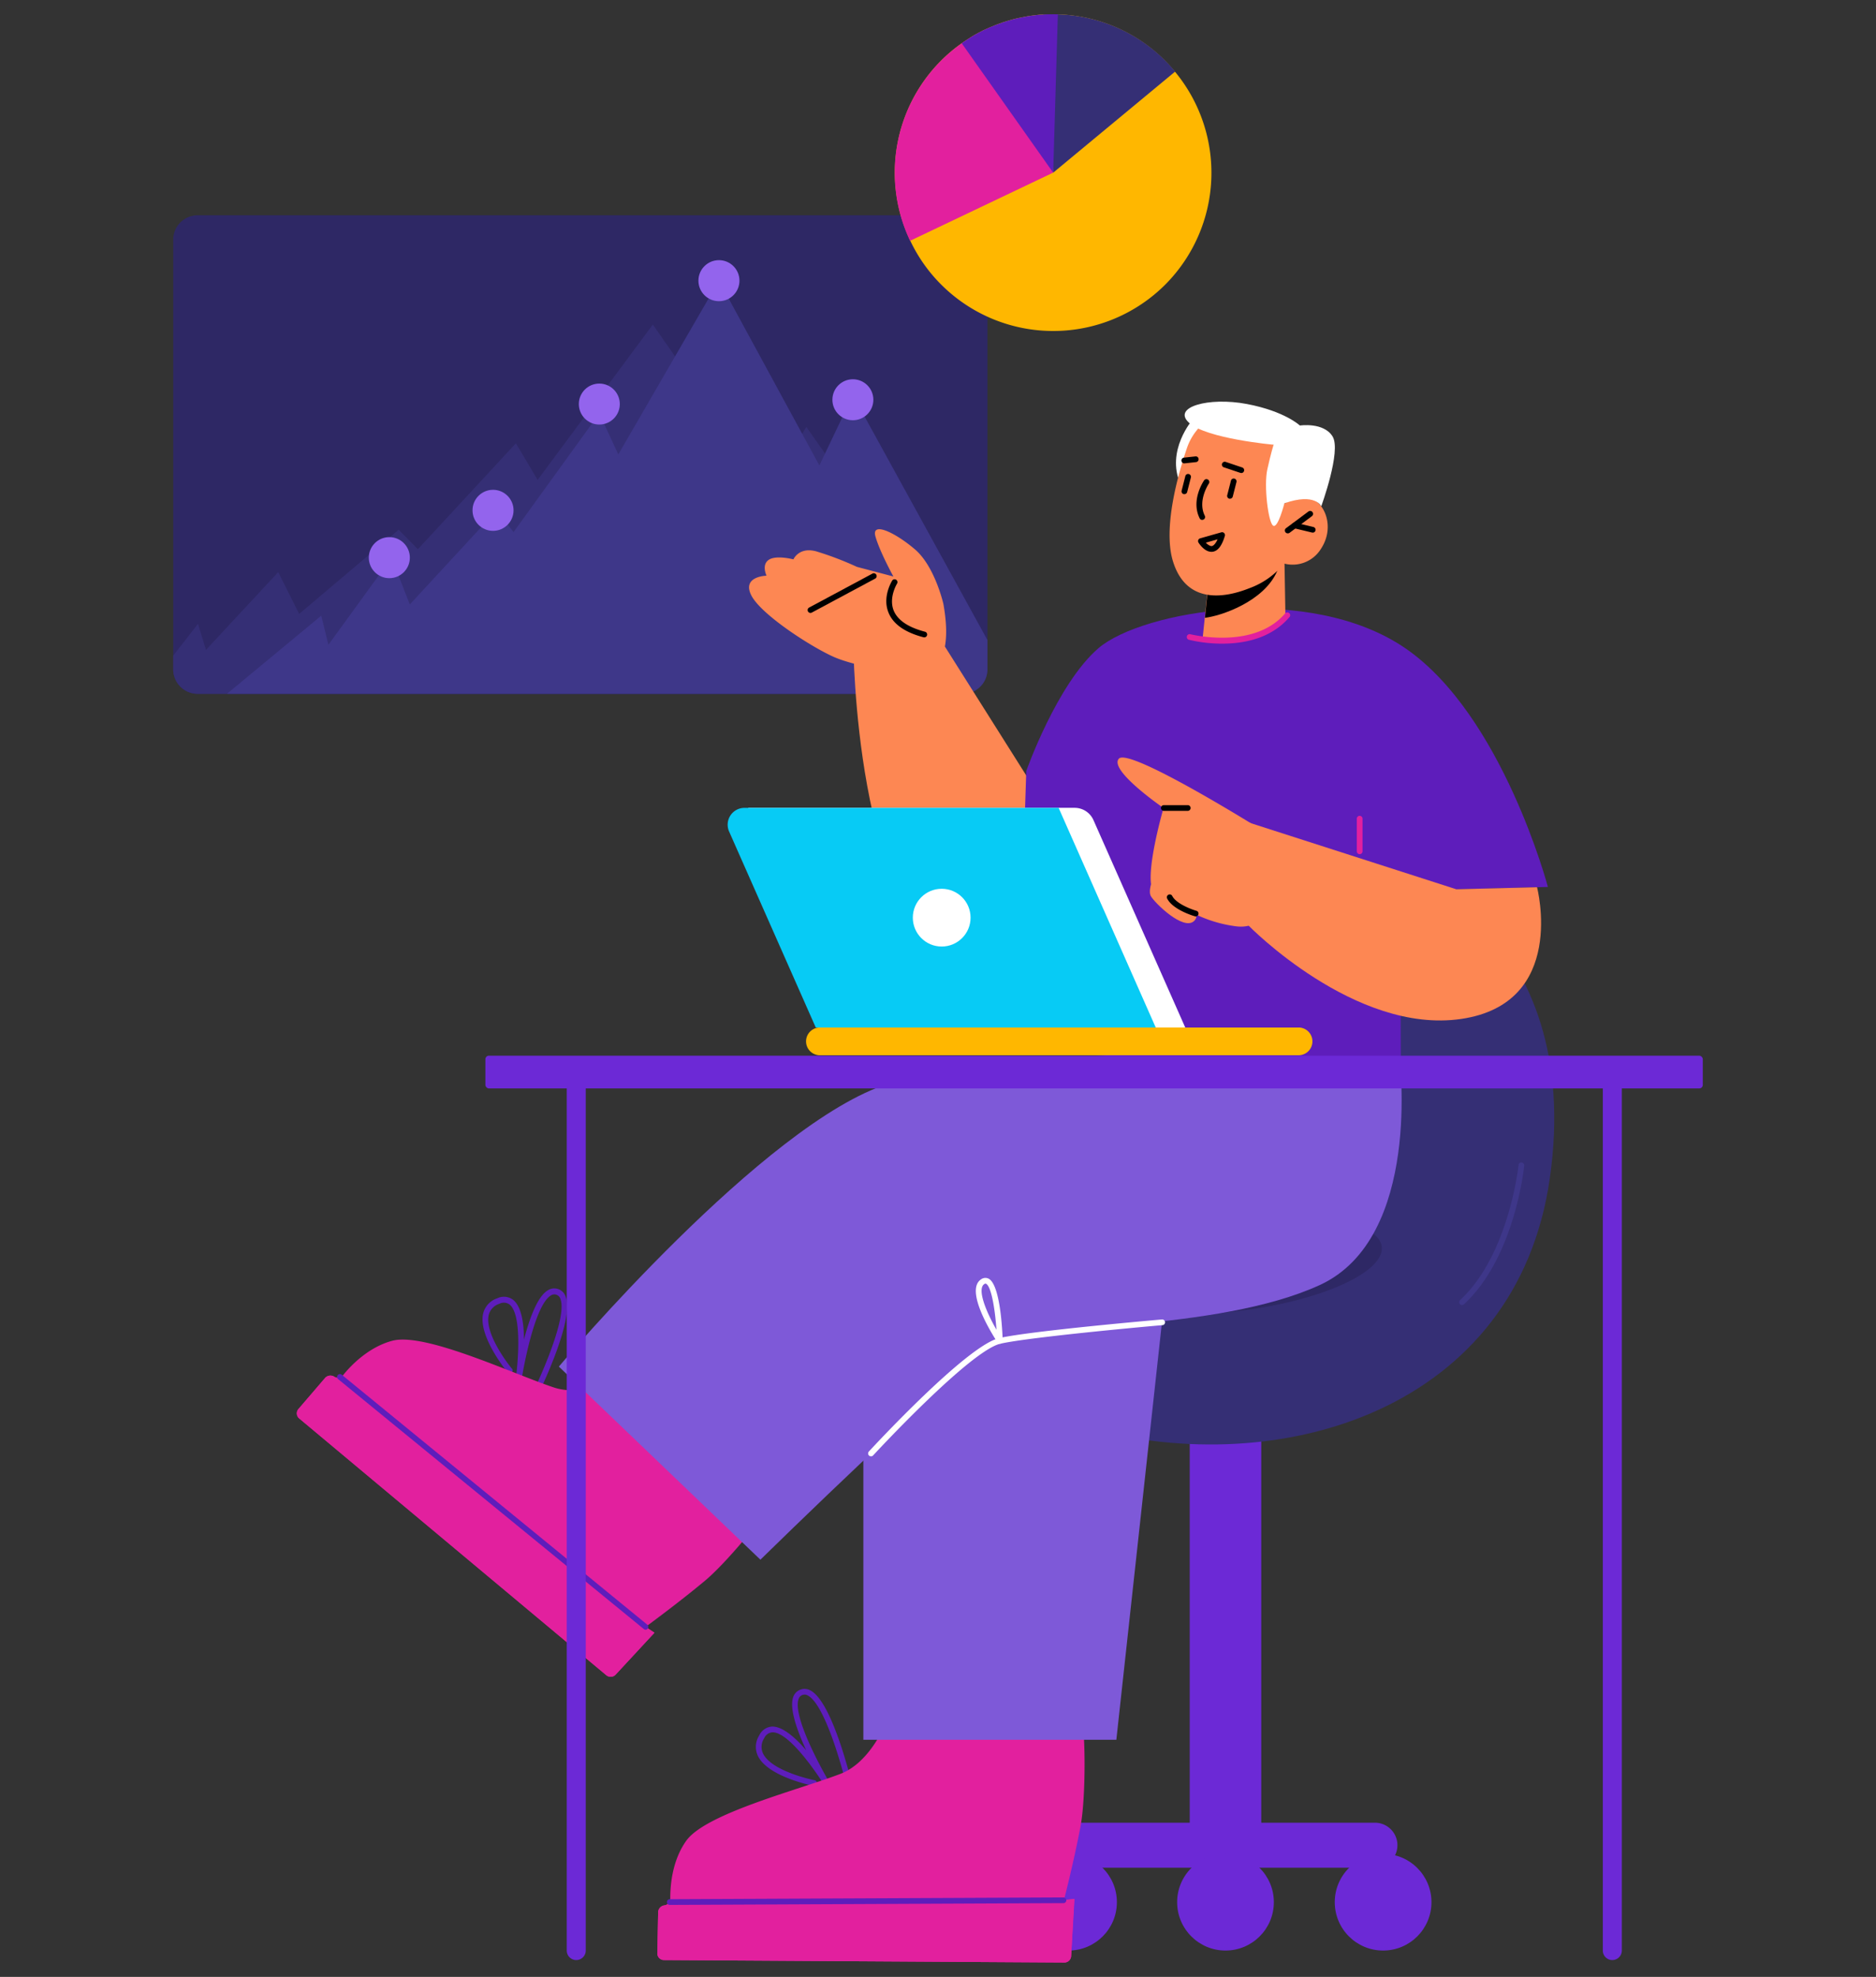 <svg id="Layer_1" data-name="Layer 1" xmlns="http://www.w3.org/2000/svg" viewBox="0 0 523 551"><rect x="0" y="0" width="523" height="551" fill="#333333" stroke="none"/><defs><style>.cls-1{fill:#2e2865;}.cls-2{fill:#352f75;}.cls-3{fill:#3e3789;}.cls-4{fill:#9364ed;}.cls-5{fill:#ffb700;}.cls-6{fill:#e2209e;}.cls-7{fill:#5e1dbb;}.cls-8{fill:#6c29d6;}.cls-9{fill:#fd8753;}.cls-10{fill:#7e59d8;}.cls-11{fill:#fff;}.cls-12{fill:#07cbf5;}</style></defs><title>Artboard 4 copy 5</title><path class="cls-1" d="M48.29,66.77v119.8a6.81,6.81,0,0,0,6.8,6.81H268.48a6.55,6.55,0,0,0,2.41-.45,5.27,5.27,0,0,0,1-.47,6.79,6.79,0,0,0,3.39-5.88V66.77A6.81,6.81,0,0,0,268.48,60H55.1A6.81,6.81,0,0,0,48.29,66.77Z"/><path class="cls-2" d="M48.29,182.74v3.83a6.81,6.81,0,0,0,6.8,6.81H268a9.41,9.41,0,0,0,2.9-.45,7.77,7.77,0,0,0,1-.38l-1.7-9L224.8,119,214.12,136.5,182,90.46l-32.12,43.3-6.06-10.21L116.5,153.08l-5.35-5.43L83.4,171.11l-5.84-11.65L57.43,181.13l-2.24-7.25Z"/><path class="cls-3" d="M63.29,193.37H268.48a6.65,6.65,0,0,0,3.43-.94,6.76,6.76,0,0,0,3.37-5.87V178.4l-37.52-68.26-9.33,19.59-28-51.51-28.06,48.44-5.29-11.43L143.17,148.3l-4.68-6.07-24.24,26.24-5.09-13-17.6,24.24-2-8.11Z"/><circle class="cls-4" cx="237.77" cy="111.42" r="5.71"/><circle class="cls-4" cx="137.45" cy="142.24" r="5.72"/><circle class="cls-4" cx="167.08" cy="112.62" r="5.71"/><circle class="cls-4" cx="200.43" cy="78.23" r="5.72"/><circle class="cls-4" cx="108.54" cy="155.43" r="5.72"/><path class="cls-5" d="M325,79.18A44.16,44.16,0,0,0,327.58,20a41.12,41.12,0,0,0-2.95-3.25A43.93,43.93,0,0,0,294.91,4a40,40,0,0,0-4.07.08,4.8,4.8,0,0,0-.57,0c-.52,0-1.07.09-1.61.15-.91.1-1.81.22-2.68.39s-1.73.33-2.58.51l-.31.08q-1,.25-2.07.57c-.51.15-.91.28-1.31.42a1.24,1.24,0,0,0-.49.17c-1,.31-1.89.69-2.84,1.09-.59.25-1.16.49-1.75.77a9.7,9.7,0,0,0-1.09.53c-.35.18-.72.35-1.06.55-.69.37-1.38.77-2,1.19s-1.58,1-2.37,1.57a43.47,43.47,0,0,0-5.91,5,44.18,44.18,0,0,0-8.44,50,43.58,43.58,0,0,0,8.85,12.47A44.18,44.18,0,0,0,325,79.18Z"/><path class="cls-6" d="M253.72,67.12l39.88-19L285.47,14l-9.09-6.51a42.39,42.39,0,0,0-8.3,4.61,43.1,43.1,0,0,0-5.91,5A44.17,44.17,0,0,0,253.72,67.12Z"/><path class="cls-2" d="M293.61,48.13l34-28.18a41.12,41.12,0,0,0-2.95-3.25A43.93,43.93,0,0,0,294.91,4a40,40,0,0,0-4.07.08Z"/><path class="cls-7" d="M293.61,48.13,294.91,4a40,40,0,0,0-4.07.08,4.43,4.43,0,0,0-.57,0c-.52,0-1.07.09-1.61.15-.91.1-1.81.22-2.68.39s-1.73.33-2.58.51l-.31.08q-1,.25-2.07.57c-.51.15-.91.28-1.31.42a1.24,1.24,0,0,0-.49.17,39,39,0,0,0-4.58,1.86,9.7,9.7,0,0,0-1.09.53c-.35.18-.72.35-1.06.55-.69.37-1.38.77-2,1.19s-1.58,1-2.37,1.57Z"/><rect class="cls-8" x="331.68" y="376.4" width="19.94" height="136.02" transform="translate(683.3 888.83) rotate(180)"/><path class="cls-8" d="M299.63,520.57h83.68a6.27,6.27,0,1,0,0-12.54H299.63a6.27,6.27,0,0,0,0,12.54Z"/><circle class="cls-8" cx="385.59" cy="530.18" r="13.48"/><circle class="cls-8" cx="341.65" cy="530.18" r="13.48"/><circle class="cls-8" cx="297.89" cy="530.18" r="13.48"/><path class="cls-2" d="M388.75,239.81s53.31,19,43.3,88.71c-9.19,64-74.37,84.43-129.51,69.37s-45.95-58.51-45.95-58.51Z"/><ellipse class="cls-1" cx="344.4" cy="352.58" rx="41.12" ry="12.84" transform="translate(-41.09 45.46) rotate(-7.13)"/><path class="cls-3" d="M407.59,363.75a.8.8,0,0,1-.54-1.38c13.63-12.61,16.27-37.4,16.3-37.65a.77.77,0,0,1,.87-.71.8.8,0,0,1,.71.87c-.11,1-2.72,25.63-16.8,38.66A.79.79,0,0,1,407.59,363.75Z"/><path class="cls-9" d="M263,168.32s-2.36-10.45-7.94-15.21-12.19-7.83-11-3.59,5,11.16,5,11.16L238.9,158a87.62,87.62,0,0,0-11.4-4.34c-4.8-1.28-6.31,2.25-6.31,2.25s-4.8-1.28-6.88.13-.61,4.42-.61,4.42-6.88.13-4.29,5.4S225.63,180,232.23,183s21.48,5.07,21.48,5.07S267.07,191,263,168.32Z"/><path d="M225.95,170.84a.8.8,0,0,1-.38-1.5l17.57-9.42a.8.8,0,1,1,.75,1.4l-17.57,9.42A.79.79,0,0,1,225.95,170.84Z"/><path d="M257.73,177.64l-.2,0c-5.28-1.37-8.6-3.71-9.87-7-1.72-4.39,1-8.7,1.11-8.88a.8.8,0,0,1,1.34.86s-2.39,3.83-1,7.46c1.08,2.74,4,4.75,8.78,6a.8.8,0,0,1-.2,1.57Z"/><path class="cls-9" d="M263.42,180.2l-25.51-.48s.46,75.15,29.43,88.75c22.9,10.75,37.67-22.38,37.67-22.38Z"/><path class="cls-7" d="M148.52,390.83a.77.77,0,0,1-.36-.09.8.8,0,0,1-.35-1.07c3-6,10.42-22.7,8.41-27.68a1.78,1.78,0,0,0-1.08-1.11,1.74,1.74,0,0,0-1.59.21c-4.15,2.52-7.29,17.82-8.28,24.3,0,.28-.07.5-.1.64a.77.77,0,0,1-.91.66.79.79,0,0,1-.67-.9c0-.07,0-.24.08-.52.8-5.53,1.91-18.83-1.61-21.67a2.71,2.71,0,0,0-2.85-.2,4.37,4.37,0,0,0-2.93,3c-1.43,5.45,6.31,15,6.38,15a.8.8,0,1,1-1.23,1c-.34-.41-8.33-10.23-6.69-16.46a5.92,5.92,0,0,1,3.9-4.08,4.22,4.22,0,0,1,4.43.45c2.26,1.82,3,6.41,3,11.08,1.54-5.88,3.76-12,6.61-13.72a3.34,3.34,0,0,1,5,1.67c2.7,6.66-8,28.09-8.46,29A.8.8,0,0,1,148.52,390.83Z"/><path class="cls-6" d="M171.7,466.68a1.9,1.9,0,0,1-2.61.29L83.34,395.29a1.85,1.85,0,0,1-.08-2.63l7.32-8.53a2,2,0,0,1,2.56-.44,1.77,1.77,0,0,0,1.73.17,2,2,0,0,0,.83-.64c2.07-2.56,7-7.76,13.7-9.53,9.1-2.36,33.18,9.06,44.92,13,7.64,2.58,16.89-1.52,22.42-4.69a7.72,7.72,0,0,1,9,.61c9.33,8.53,31.36,28.64,32.43,30.29,1.37,2.07-14.12,21.4-21.56,27.62S180,453.44,180,453.44l2.47,1.63Z"/><path class="cls-6" d="M171.7,466.68a1.9,1.9,0,0,1-2.61.29L83.34,395.29a1.85,1.85,0,0,1-.08-2.63l7.32-8.53a2,2,0,0,1,2.56-.44,1.77,1.77,0,0,0,1.73.17c23.78,20.5,85.09,69.59,85.09,69.59l2.47,1.63Z"/><path class="cls-7" d="M180,454.24a.79.79,0,0,1-.5-.18L94.36,384.47a.8.8,0,1,1,1-1.23l85.09,69.59a.8.8,0,0,1-.5,1.41Z"/><path class="cls-7" d="M237.16,499.92a.8.8,0,0,1-.78-.62c-1.5-6.56-6.41-24.15-11.13-26.7a1.75,1.75,0,0,0-2.63,1c-1.6,4.58,5.73,18.39,9.09,24l.33.55a.8.8,0,0,1-1.37.82l-.27-.45c-2.89-4.76-10.48-15.69-15-15.69a2.71,2.71,0,0,0-2.36,1.66,4.36,4.36,0,0,0-.35,4.18c2.36,5.11,14.38,7.52,14.5,7.54a.8.8,0,0,1-.3,1.56c-.53-.1-12.94-2.59-15.64-8.44a5.91,5.91,0,0,1,.41-5.63,4.21,4.21,0,0,1,3.7-2.47c2.81,0,6.37,3.05,9.4,6.61-2.56-5.51-4.73-11.64-3.64-14.8A3.34,3.34,0,0,1,226,471.2c6.32,3.42,11.7,26.76,11.93,27.75a.8.8,0,0,1-.6,1Z"/><path class="cls-6" d="M298.62,545.11A1.9,1.9,0,0,1,296.8,547L185,546.31a1.85,1.85,0,0,1-1.74-2l.22-11.24a2,2,0,0,1,1.7-2,1.77,1.77,0,0,0,1.44-1,2,2,0,0,0,.24-1c0-3.29.43-10.42,4.5-16.07,5.52-7.61,31.36-14.14,42.92-18.58,7.53-2.88,12.05-11.92,14.3-17.89A7.72,7.72,0,0,1,256,471.3c12.63.63,42.41,2.12,44.29,2.71,2.37.72,2.73,25.49.95,35s-4.63,20.61-4.63,20.61l2.94-.32Z"/><path class="cls-6" d="M298.62,545.11A1.9,1.9,0,0,1,296.8,547L185,546.31a1.85,1.85,0,0,1-1.74-2l.22-11.24a2,2,0,0,1,1.7-2,1.77,1.77,0,0,0,1.44-1c31.39.68,109.92-.5,109.92-.5l2.94-.32Z"/><path class="cls-7" d="M186.64,530.94a.8.8,0,0,1,0-1.59l109.92-.5a.8.8,0,0,1,0,1.59l-109.92.5Z"/><polygon class="cls-10" points="240.69 397.64 240.69 484.91 311.22 484.91 324.38 364.47 268.18 358.19 240.69 397.64"/><path class="cls-10" d="M155.8,380.9s57.39-68.15,92.06-78.91,142.27-7.17,142.27-7.17,6.47,50.21-22.22,63.36-79.79,10.76-89.16,15.54-66.76,61-66.76,61Z"/><path class="cls-11" d="M242.81,405.91a.8.8,0,0,1-.58-1.34c1.11-1.21,27.39-29.62,36.36-31.62,8.77-2,43.8-5.05,45.28-5.18a.8.8,0,1,1,.14,1.59c-.36,0-36.4,3.21-45.07,5.15-8.48,1.9-35.26,30.86-35.53,31.15A.79.79,0,0,1,242.81,405.91Z"/><path class="cls-11" d="M278.75,374.52a.79.79,0,0,1-.67-.36c-1.57-2.4-9.18-14.55-4.57-17.58a2,2,0,0,1,2.11-.18c3.26,1.69,3.84,14.71,3.92,17.3a.8.8,0,0,1-.56.79A.79.79,0,0,1,278.75,374.52Zm-4-16.75a.67.67,0,0,0-.35.14c-2.05,1.35.44,7.56,3.4,12.72-.4-5.63-1.4-12-2.9-12.82A.3.3,0,0,0,274.74,357.77Z"/><path class="cls-7" d="M431.53,247.21S418.9,199.49,392,180.83s-73.59-10.64-85.77-.16c-11.56,9.94-20.12,34.22-20.12,34.22l-1.69,51.72,8.67,26.74,97.45,6.31-.18-51.39Z"/><path class="cls-9" d="M428.5,247.29S437,279.65,407.37,284s-59.27-26-59.27-26l-.75-29L406,247.86Z"/><path class="cls-6" d="M379.06,238.08a.8.8,0,0,1-.8-.8V228.1a.8.8,0,0,1,1.59,0v9.18A.8.8,0,0,1,379.06,238.08Z"/><path class="cls-11" d="M332.52,116.92s-7.6,8.6-3.42,18.07,8.66-17.22,8.66-17.22Z"/><path class="cls-9" d="M358.08,155.55l.29,17.05s-3,5-13,5.93c-7.42.73-10.06-.91-10.06-.91l.89-8.65.88-8.44,17.95-4.27Z"/><path d="M355.07,156.27c0,.47,1.26,2.23,1,2.87-3.67,8.58-15.86,12.6-20.15,13.05l1.21-11.65Z"/><path class="cls-9" d="M335.76,117.77a16.09,16.09,0,0,0-4.95,7.39c-2.23,6.58-6.73,21.95-3.78,31.37,3.83,12.24,14.87,10,21.43,7.36a22,22,0,0,0,9.51-6.82,9.28,9.28,0,0,0,10.23-4c4-6,1.17-12.61-2.42-14s-7.72,1.3-7.72,1.3l3.09-6.49S348.72,107.22,335.76,117.77Z"/><path d="M359,148.66a.8.8,0,0,1-.48-1.44l6.23-4.64a.8.8,0,0,1,1,1.28l-6.23,4.64A.8.8,0,0,1,359,148.66Z"/><path d="M366,148.44l-.19,0-5.08-1.22a.8.8,0,0,1,.37-1.55l5.08,1.22a.8.8,0,0,1-.19,1.57Z"/><path d="M330.21,137.73l-.2,0a.8.8,0,0,1-.58-1l1-3.93a.8.8,0,1,1,1.54.39l-1,3.93A.8.8,0,0,1,330.21,137.73Z"/><path d="M342.92,139l-.2,0a.8.8,0,0,1-.58-1l1-3.93a.8.8,0,1,1,1.54.39l-1,3.93A.8.8,0,0,1,342.92,139Z"/><path d="M330.13,129.15a.8.8,0,0,1-.09-1.59l3.23-.35a.78.78,0,0,1,.88.71.8.8,0,0,1-.71.88l-3.23.35Z"/><path d="M346.08,131.81a.75.75,0,0,1-.25,0l-4.55-1.53a.8.8,0,1,1,.5-1.51l4.55,1.53a.8.8,0,0,1-.25,1.55Z"/><path class="cls-11" d="M358.06,140.28s-1.77,7.1-3.13,6.23-2.63-11.1-1.62-15.68,1.75-6.88,1.75-6.88-18.63-1.66-23.54-6.08,5.46-7.28,16.07-5.27,14.79,6,14.79,6,6.65-1,9.13,3.06-3.17,19.46-3.17,19.46S366.68,137.25,358.06,140.28Z"/><path d="M337.72,153.8c-1.95,0-3.42-2.29-3.6-2.57a.79.79,0,0,1,.46-1.18l5.91-1.68a.78.78,0,0,1,.78.21.79.79,0,0,1,.2.79c-.83,2.78-1.95,4.22-3.43,4.42Zm-1.56-2.54c.5.53,1.22,1,1.68.94s1.11-.74,1.6-1.88Z"/><path d="M335.16,144.91a.79.79,0,0,1-.71-.44c-2.54-5.07,1.11-10.41,1.27-10.63a.8.8,0,0,1,1.31.91s-3.26,4.79-1.15,9a.8.8,0,0,1-.71,1.15Z"/><path class="cls-6" d="M340.75,179.4a39.8,39.8,0,0,1-9.21-1.06.8.8,0,1,1,.4-1.54c.18,0,17.69,4.43,26.42-5.92a.8.8,0,0,1,1.22,1C354.45,178,346.78,179.4,340.75,179.4Z"/><rect class="cls-8" x="135.32" y="294.25" width="339.39" height="9.13" rx="0.98" ry="0.98" transform="translate(610.03 597.62) rotate(180)"/><path class="cls-8" d="M449.49,546.31a2.65,2.65,0,0,1-2.65-2.65V303.38a2.65,2.65,0,1,1,5.3,0V543.66A2.65,2.65,0,0,1,449.49,546.31Z"/><path class="cls-8" d="M160.65,546.31a2.65,2.65,0,0,1-2.65-2.65V303.38a2.65,2.65,0,1,1,5.3,0V543.66A2.65,2.65,0,0,1,160.65,546.31Z"/><path class="cls-9" d="M351.22,231s-36.41-22.77-39.3-19.54,12.46,13.75,12.46,13.75-5.34,18.34-3,23,5.49,2.67,5.49,2.67a36.79,36.79,0,0,0,17.86,7.32c10.7,1.27,14.45-14.4,14.45-14.4Z"/><path class="cls-9" d="M327.85,249.79s8,4.25,5,6.95-10.86-5-12-6.95,1.54-7.14,1.54-7.14Z"/><path d="M333.36,255.4a.79.79,0,0,1-.22,0c-.26-.07-6.29-1.83-7.8-5.06a.8.8,0,0,1,1.44-.67c1,2.13,5.24,3.76,6.8,4.2a.8.8,0,0,1-.22,1.56Z"/><path class="cls-11" d="M330.43,286.39H235.66l-27.07-61.23h91a5.74,5.74,0,0,1,5.25,3.42Z"/><path class="cls-12" d="M322.2,286.39H227.42l-24.16-54.64a4.69,4.69,0,0,1,4.29-6.58h87.58Z"/><path class="cls-5" d="M362.21,294.12H228.39a3.87,3.87,0,0,1,0-7.73H362.21a3.87,3.87,0,0,1,0,7.73Z"/><circle class="cls-11" cx="262.53" cy="255.77" r="8.05"/><path d="M331.21,226h-6.84a.8.8,0,0,1,0-1.59h6.84a.8.8,0,0,1,0,1.59Z"/></svg>